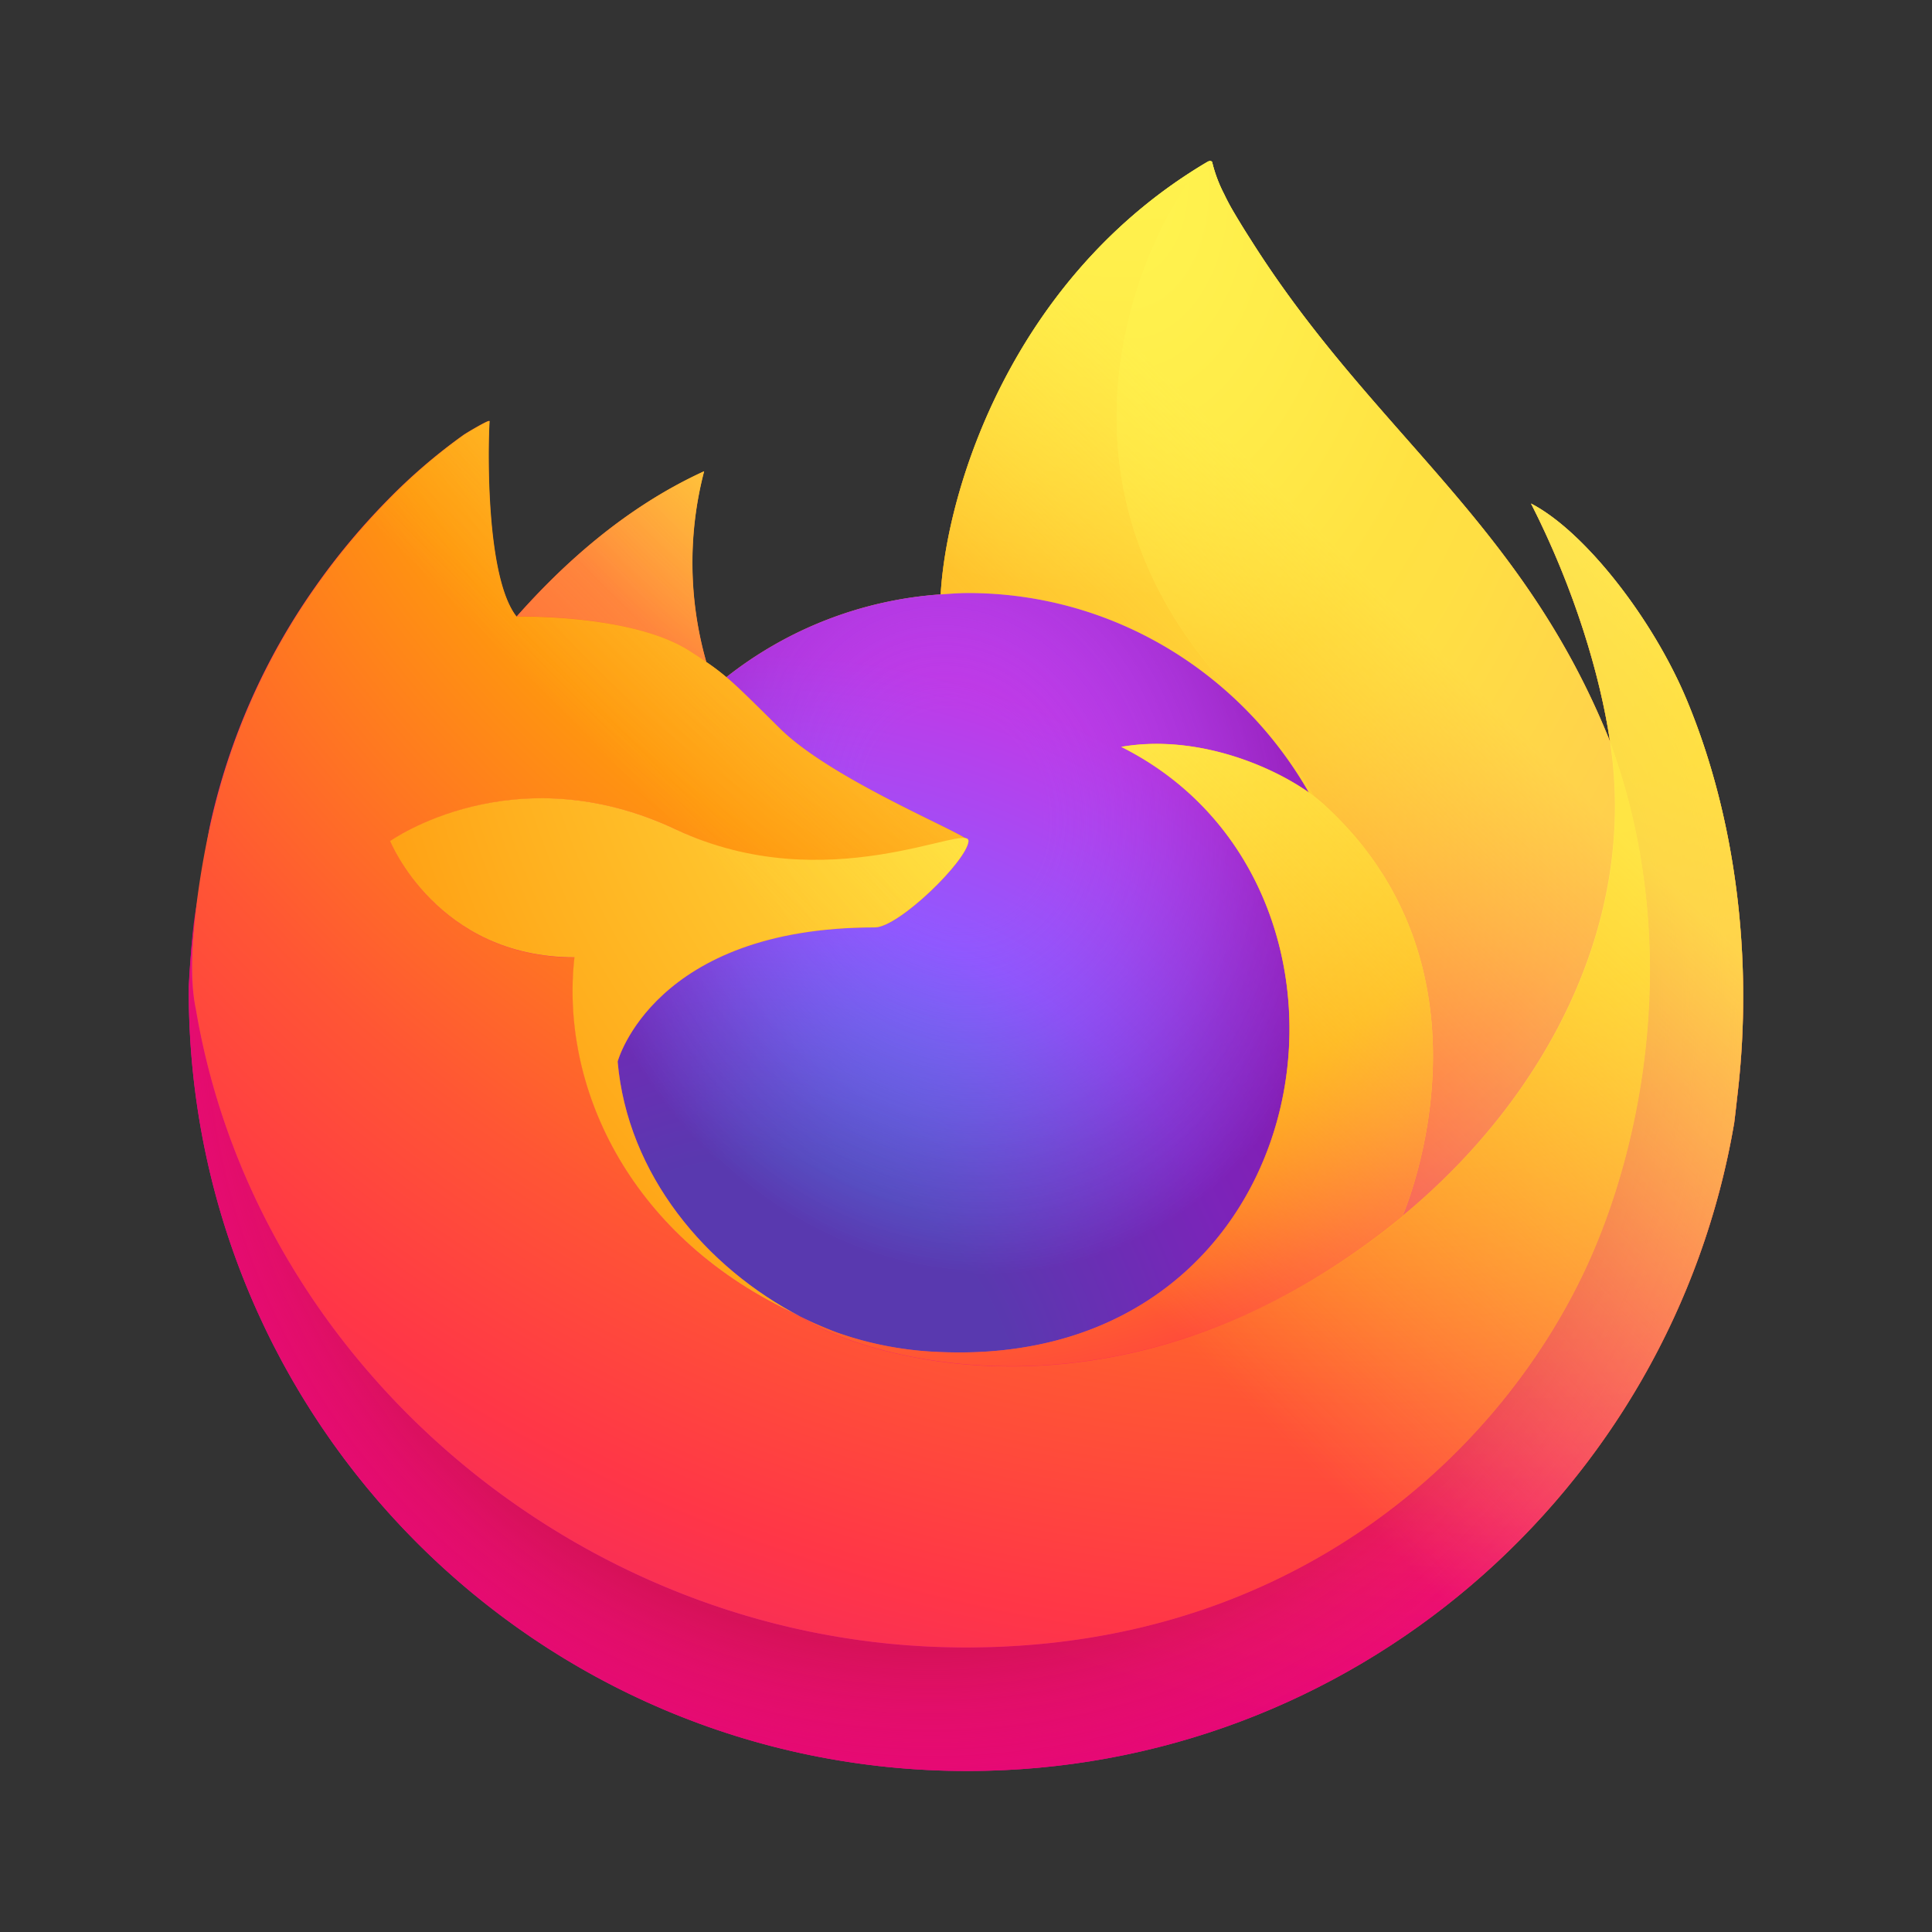 <svg xmlns="http://www.w3.org/2000/svg" fill="none" aria-hidden="true" viewBox="0 0 48 48"><rect x="0" y="0" width="48" height="48" fill="#333333" stroke="none"/><path fill="url(#a)" d="M41.918 17.416c-.84-2.027-2.543-4.214-3.879-4.905 1.088 2.138 1.717 4.282 1.957 5.881 0 0 0 .012.005.033-2.186-5.463-5.894-7.666-8.922-12.46a20.636 20.636 0 0 1-.456-.743 5.596 5.596 0 0 1-.212-.404 3.527 3.527 0 0 1-.289-.763.051.051 0 0 0-.044-.053.069.069 0 0 0-.036 0 .036.036 0 0 0-.009.006c-.004 0-.01.006-.014.007l.008-.01c-4.857 2.851-6.505 8.125-6.656 10.764a9.665 9.665 0 0 0-5.326 2.056 5.72 5.72 0 0 0-.5-.38 9.001 9.001 0 0 1-.054-4.736c-1.986.908-3.531 2.339-4.655 3.606h-.008c-.767-.974-.713-4.184-.67-4.854-.009-.042-.571.293-.643.344a14.064 14.064 0 0 0-1.89 1.622 16.94 16.94 0 0 0-1.806 2.17 16.375 16.375 0 0 0-2.595 5.872l-.025.128a33.14 33.14 0 0 0-.19 1.21v.042a18.512 18.512 0 0 0-.32 2.674v.1C4.69 35.322 13.347 44 24.025 44c9.564 0 17.504-6.959 19.06-16.1.032-.247.058-.497.087-.747.385-3.324-.042-6.817-1.254-9.737ZM19.63 32.585c.09.042.176.09.268.132l.013.008a13.302 13.302 0 0 1-.28-.14Zm20.371-14.152v-.018.02-.002Z"/><path fill="url(#b)" d="M41.917 17.416c-.84-2.027-2.542-4.214-3.879-4.905 1.088 2.138 1.717 4.282 1.958 5.881v.04c1.825 4.957.83 9.998-.602 13.079-2.216 4.765-7.58 9.65-15.977 9.412-9.065-.258-17.057-7.008-18.55-15.841-.271-1.394 0-2.102.137-3.233-.166.872-.23 1.124-.313 2.674v.1C4.691 35.322 13.35 44 24.027 44c9.564 0 17.504-6.959 19.06-16.1.032-.247.058-.497.087-.747.382-3.323-.045-6.817-1.257-9.737Z"/><path fill="url(#c)" d="M41.917 17.416c-.84-2.027-2.542-4.214-3.879-4.905 1.088 2.138 1.717 4.282 1.958 5.881v.04c1.825 4.957.83 9.998-.602 13.079-2.216 4.765-7.58 9.65-15.977 9.412-9.065-.258-17.057-7.008-18.55-15.841-.271-1.394 0-2.102.137-3.233-.166.872-.23 1.124-.313 2.674v.1C4.691 35.322 13.35 44 24.027 44c9.564 0 17.504-6.959 19.06-16.1.032-.247.058-.497.087-.747.382-3.323-.045-6.817-1.257-9.737Z"/><path fill="url(#d)" d="M32.521 19.693c.043.03.08.06.121.09a10.52 10.52 0 0 0-1.796-2.349c-6.01-6.023-1.575-13.06-.828-13.419l.008-.01C25.17 6.856 23.521 12.13 23.37 14.77c.225-.016.45-.035.68-.035 3.624 0 6.78 1.998 8.471 4.958Z"/><path fill="url(#e)" d="M24.062 20.896c-.032.484-1.731 2.145-2.326 2.145-5.498 0-6.39 3.333-6.39 3.333.241 2.808 2.193 5.12 4.554 6.343.108.056.217.106.322.156.19.08.38.16.568.233a8.58 8.58 0 0 0 2.516.483c9.637.454 11.506-11.548 4.55-15.033 1.78-.31 3.63.408 4.662 1.135-1.69-2.96-4.848-4.959-8.473-4.959-.229 0-.453.02-.679.035a9.664 9.664 0 0 0-5.32 2.058c.295.25.628.585 1.329 1.276 1.315 1.3 4.68 2.638 4.687 2.795Z"/><path fill="url(#f)" d="M24.062 20.896c-.032.484-1.731 2.145-2.326 2.145-5.498 0-6.39 3.333-6.39 3.333.241 2.808 2.193 5.12 4.554 6.343.108.056.217.106.322.156.19.08.38.16.568.233a8.58 8.58 0 0 0 2.516.483c9.637.454 11.506-11.548 4.55-15.033 1.78-.31 3.63.408 4.662 1.135-1.69-2.96-4.848-4.959-8.473-4.959-.229 0-.453.02-.679.035a9.664 9.664 0 0 0-5.32 2.058c.295.25.628.585 1.329 1.276 1.315 1.3 4.68 2.638 4.687 2.795Z"/><path fill="url(#g)" d="M17.147 16.18c.157.102.286.188.402.266a9 9 0 0 1-.054-4.737c-1.986.908-3.531 2.339-4.654 3.606.09-.003 2.896-.054 4.306.866Z"/><path fill="url(#h)" d="M4.868 25.082c1.493 8.833 9.485 15.583 18.556 15.84 8.398.239 13.758-4.646 15.977-9.411 1.433-3.081 2.427-8.122.602-13.08v-.036c0 .005 0 .01.004.032.686 4.489-1.592 8.837-5.153 11.778a.69.69 0 0 0-.01.025c-6.94 5.663-13.58 3.417-14.924 2.5a10.96 10.96 0 0 1-.281-.14c-4.046-1.936-5.717-5.633-5.36-8.801-3.415 0-4.58-2.888-4.58-2.888s3.067-2.192 7.11-.286c3.743 1.766 7.259.287 7.259.286-.007-.157-3.372-1.5-4.684-2.795-.701-.692-1.034-1.026-1.33-1.277a5.715 5.715 0 0 0-.5-.378c-.115-.081-.241-.162-.402-.266-1.41-.919-4.215-.868-4.308-.866h-.009c-.766-.973-.713-4.183-.67-4.853-.008-.042-.57.293-.643.343a14.072 14.072 0 0 0-1.89 1.623 16.94 16.94 0 0 0-1.805 2.17 16.375 16.375 0 0 0-2.595 5.871c-.015.038-.703 3.047-.364 4.609Z"/><path fill="url(#i)" d="M30.846 17.434c.706.694 1.31 1.485 1.796 2.348.1.076.197.157.29.242 4.383 4.045 2.09 9.77 1.915 10.182 3.561-2.94 5.84-7.29 5.154-11.778-2.186-5.466-5.894-7.669-8.921-12.464a20.636 20.636 0 0 1-.456-.742 5.64 5.64 0 0 1-.213-.404 3.537 3.537 0 0 1-.289-.763.051.051 0 0 0-.043-.053.069.069 0 0 0-.036 0 .039.039 0 0 0-.01.006c-.004 0-.009.006-.014.007-.748.358-5.183 7.396.827 13.42Z"/><path fill="url(#j)" d="M32.93 20.02a3.737 3.737 0 0 0-.29-.242l-.12-.09c-1.033-.725-2.882-1.444-4.662-1.134 6.955 3.485 5.087 15.487-4.55 15.034a8.58 8.58 0 0 1-2.516-.484c-.189-.071-.379-.15-.568-.233-.11-.05-.218-.1-.322-.156l.013.008c1.345.92 7.985 3.166 14.924-2.5l.01-.024c.173-.404 2.466-6.13-1.919-10.179Z"/><path fill="url(#k)" d="M15.345 26.374s.893-3.333 6.391-3.333c.595 0 2.294-1.663 2.325-2.145.032-.482-3.516 1.48-7.26-.285-4.042-1.907-7.109.285-7.109.285s1.165 2.888 4.58 2.888c-.357 3.169 1.314 6.862 5.36 8.8.09.043.175.091.268.133-2.361-1.22-4.31-3.535-4.555-6.343Z"/><path fill="url(#l)" d="M41.918 17.416c-.84-2.027-2.543-4.214-3.879-4.905 1.088 2.138 1.717 4.282 1.957 5.881 0 0 0 .012.005.033-2.186-5.463-5.894-7.666-8.922-12.46a20.636 20.636 0 0 1-.456-.743 5.596 5.596 0 0 1-.212-.404 3.527 3.527 0 0 1-.289-.763.051.051 0 0 0-.044-.053.069.069 0 0 0-.036 0 .036.036 0 0 0-.009.006c-.004 0-.01.006-.014.007l.008-.01c-4.857 2.851-6.505 8.125-6.656 10.764.225-.015.45-.034.679-.034 3.624 0 6.782 1.998 8.472 4.958-1.032-.726-2.881-1.445-4.662-1.135 6.955 3.485 5.088 15.487-4.55 15.034a8.585 8.585 0 0 1-2.515-.484c-.19-.071-.38-.15-.569-.233-.109-.05-.217-.1-.321-.156l.013.008a11.474 11.474 0 0 1-.281-.14c.09.043.175.09.268.132-2.367-1.223-4.316-3.537-4.56-6.345 0 0 .893-3.333 6.39-3.333.596 0 2.295-1.663 2.326-2.145-.007-.157-3.372-1.499-4.684-2.795-.7-.692-1.034-1.025-1.33-1.276a5.736 5.736 0 0 0-.5-.38 9.001 9.001 0 0 1-.054-4.736c-1.986.908-3.53 2.339-4.654 3.606h-.009c-.767-.974-.713-4.184-.67-4.854-.008-.042-.57.293-.643.344a14.07 14.07 0 0 0-1.89 1.622 16.941 16.941 0 0 0-1.805 2.17 16.375 16.375 0 0 0-2.595 5.872l-.026.128c-.036.17-.2 1.036-.223 1.221 0 .015 0-.013 0 0-.15.895-.247 1.798-.289 2.705v.1C4.69 35.322 13.347 44 24.025 44c9.564 0 17.504-6.959 19.06-16.1.032-.247.058-.497.087-.747.385-3.324-.042-6.817-1.254-9.737ZM40 18.41v.02-.02Z"/><defs><radialGradient id="b" cx="0" cy="0" r="1" gradientTransform="matrix(40.31 0 0 40.398 37.874 8.44)" gradientUnits="userSpaceOnUse"><stop offset=".13" stop-color="#FFBD4F"/><stop offset=".19" stop-color="#FFAC31"/><stop offset=".25" stop-color="#FF9D17"/><stop offset=".28" stop-color="#FF980E"/><stop offset=".4" stop-color="#FF563B"/><stop offset=".47" stop-color="#FF3750"/><stop offset=".71" stop-color="#F5156C"/><stop offset=".78" stop-color="#EB0878"/><stop offset=".86" stop-color="#E50080"/></radialGradient><radialGradient id="c" cx="0" cy="0" r="1" gradientTransform="matrix(40.31 0 0 40.398 23.145 24.955)" gradientUnits="userSpaceOnUse"><stop offset=".3" stop-color="#960E18"/><stop offset=".35" stop-color="#B11927" stop-opacity=".74"/><stop offset=".43" stop-color="#DB293D" stop-opacity=".34"/><stop offset=".5" stop-color="#F5334B" stop-opacity=".09"/><stop offset=".53" stop-color="#FF3750" stop-opacity="0"/></radialGradient><radialGradient id="d" cx="0" cy="0" r="1" gradientTransform="matrix(29.203 0 0 29.267 28.006 -.728)" gradientUnits="userSpaceOnUse"><stop offset=".13" stop-color="#FFF44F"/><stop offset=".25" stop-color="#FFDC3E"/><stop offset=".51" stop-color="#FF9D12"/><stop offset=".53" stop-color="#FF980E"/></radialGradient><radialGradient id="e" cx="0" cy="0" r="1" gradientTransform="matrix(19.193 0 0 19.235 18.688 35.508)" gradientUnits="userSpaceOnUse"><stop offset=".35" stop-color="#3A8EE6"/><stop offset=".47" stop-color="#5C79F0"/><stop offset=".67" stop-color="#9059FF"/><stop offset="1" stop-color="#C139E6"/></radialGradient><radialGradient id="f" cx="0" cy="0" r="1" gradientTransform="matrix(9.871 -2.448 2.881 11.619 23.725 20.154)" gradientUnits="userSpaceOnUse"><stop offset=".21" stop-color="#9059FF" stop-opacity="0"/><stop offset=".28" stop-color="#8C4FF3" stop-opacity=".06"/><stop offset=".75" stop-color="#7716A8" stop-opacity=".45"/><stop offset=".97" stop-color="#6E008B" stop-opacity=".6"/></radialGradient><radialGradient id="g" cx="0" cy="0" r="1" gradientTransform="matrix(13.808 0 0 13.838 22.637 6.787)" gradientUnits="userSpaceOnUse"><stop stop-color="#FFE226"/><stop offset=".12" stop-color="#FFDB27"/><stop offset=".3" stop-color="#FFC82A"/><stop offset=".5" stop-color="#FFA930"/><stop offset=".73" stop-color="#FF7E37"/><stop offset=".79" stop-color="#FF7139"/></radialGradient><radialGradient id="h" cx="0" cy="0" r="1" gradientTransform="matrix(58.911 0 0 59.041 33.49 -1.99)" gradientUnits="userSpaceOnUse"><stop offset=".11" stop-color="#FFF44F"/><stop offset=".46" stop-color="#FF980E"/><stop offset=".62" stop-color="#FF5634"/><stop offset=".72" stop-color="#FF3647"/><stop offset=".9" stop-color="#E31587"/></radialGradient><radialGradient id="i" cx="0" cy="0" r="1" gradientTransform="matrix(4.315 42.817 -28.071 2.829 27.797 4.46)" gradientUnits="userSpaceOnUse"><stop stop-color="#FFF44F"/><stop offset=".06" stop-color="#FFE847"/><stop offset=".17" stop-color="#FFC830"/><stop offset=".3" stop-color="#FF980E"/><stop offset=".36" stop-color="#FF8B16"/><stop offset=".45" stop-color="#FF672A"/><stop offset=".57" stop-color="#FF3647"/><stop offset=".74" stop-color="#E31587"/></radialGradient><radialGradient id="j" cx="0" cy="0" r="1" gradientTransform="matrix(36.779 0 0 36.859 22.311 11.912)" gradientUnits="userSpaceOnUse"><stop offset=".14" stop-color="#FFF44F"/><stop offset=".48" stop-color="#FF980E"/><stop offset=".59" stop-color="#FF5634"/><stop offset=".66" stop-color="#FF3647"/><stop offset=".9" stop-color="#E31587"/></radialGradient><radialGradient id="k" cx="0" cy="0" r="1" gradientTransform="matrix(40.254 0 0 40.343 32.02 14.07)" gradientUnits="userSpaceOnUse"><stop offset=".09" stop-color="#FFF44F"/><stop offset=".23" stop-color="#FFE141"/><stop offset=".51" stop-color="#FFAF1E"/><stop offset=".63" stop-color="#FF980E"/></radialGradient><linearGradient id="a" x1="39.358" x2="7.191" y1="10.197" y2="41.164" gradientUnits="userSpaceOnUse"><stop offset=".05" stop-color="#FFF44F"/><stop offset=".11" stop-color="#FFE847"/><stop offset=".22" stop-color="#FFC830"/><stop offset=".37" stop-color="#FF980E"/><stop offset=".4" stop-color="#FF8B16"/><stop offset=".46" stop-color="#FF672A"/><stop offset=".53" stop-color="#FF3647"/><stop offset=".7" stop-color="#E31587"/></linearGradient><linearGradient id="l" x1="38.972" x2="11.6" y1="10.031" y2="37.343" gradientUnits="userSpaceOnUse"><stop offset=".17" stop-color="#FFF44F" stop-opacity=".8"/><stop offset=".27" stop-color="#FFF44F" stop-opacity=".63"/><stop offset=".49" stop-color="#FFF44F" stop-opacity=".22"/><stop offset=".6" stop-color="#FFF44F" stop-opacity="0"/></linearGradient></defs></svg>